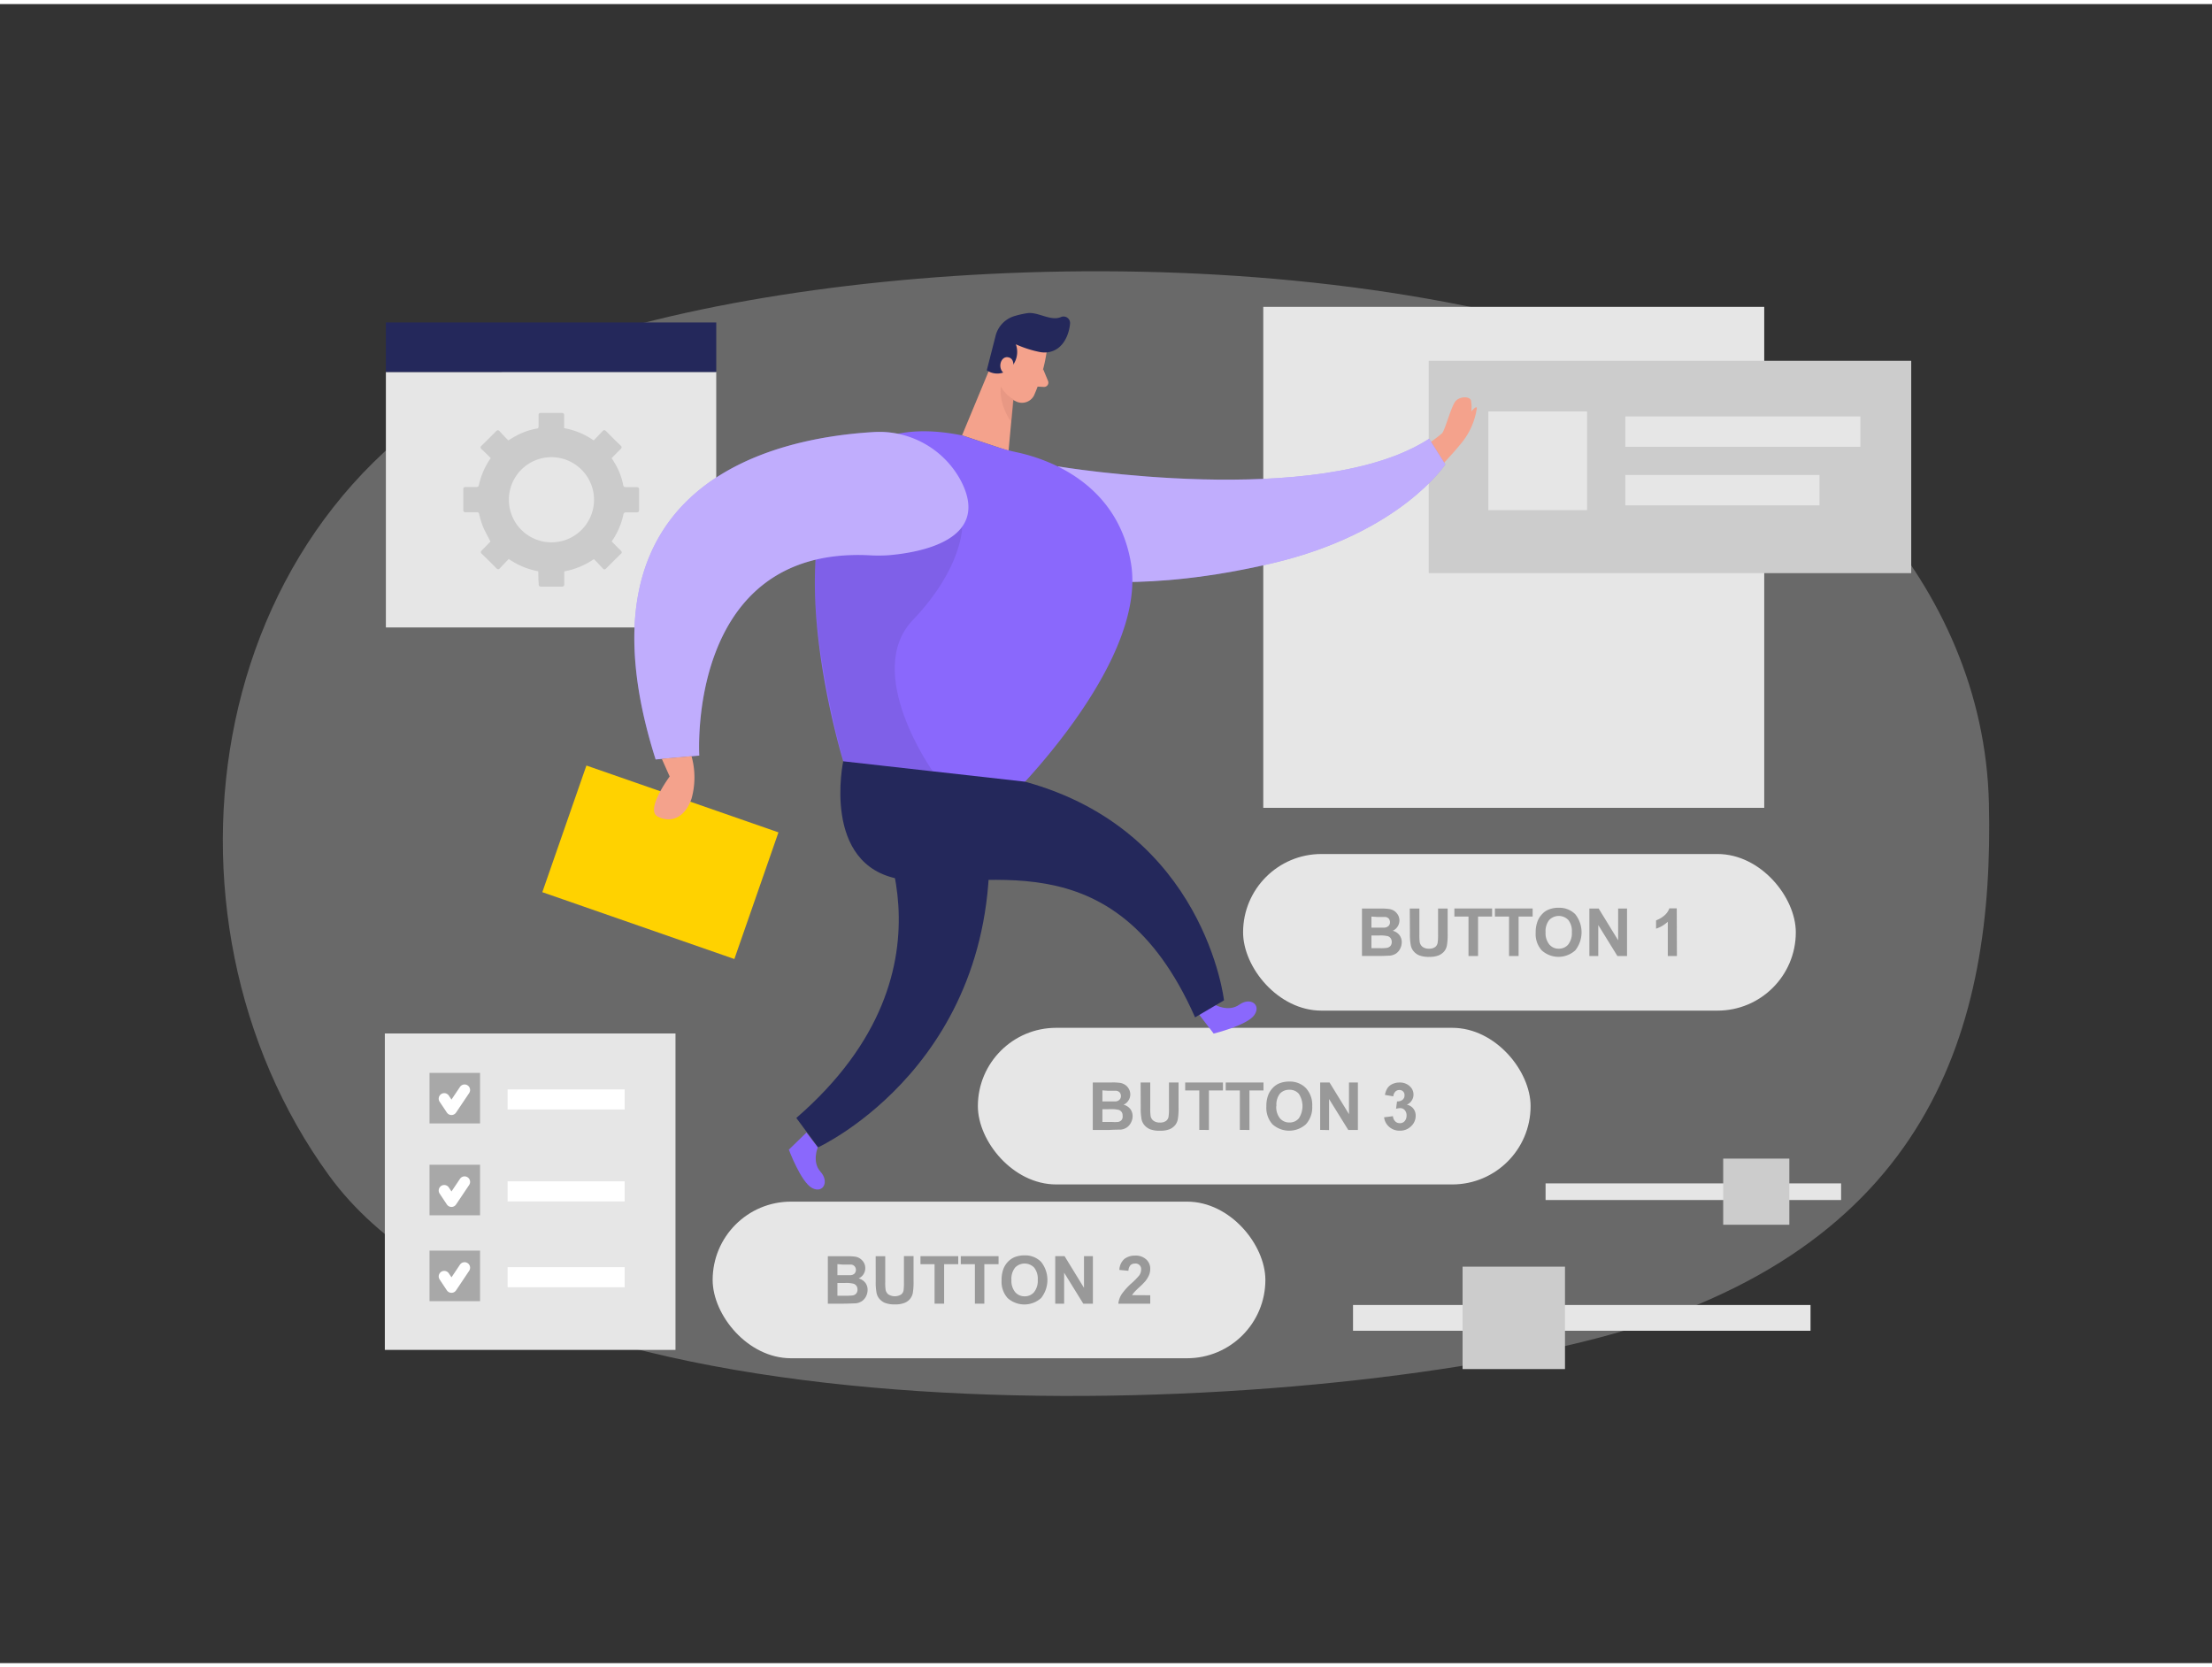 <svg id="Layer_1" data-name="Layer 1" xmlns="http://www.w3.org/2000/svg" viewBox="0 0 400 300" width="406" height="306" class="illustration styles_illustrationTablet__1DWOa"><rect x="0" y="0" width="400" height="300" fill="#333333" stroke="none"/><title>_</title><path d="M293.49,62.14c33.41,11.29,65.23,42.31,66.17,82.38s-10.15,80.9-71,96.76c-57.2,14.89-193,20.35-229.15-29.44C25.37,164.91,36.25,88.67,95.91,64.26,137.73,47.15,228.23,40.08,293.49,62.14Z" fill="#e6e6e6" opacity="0.3"></path><rect x="69.78" y="66.52" width="59.74" height="46.2" fill="#e6e6e6"></rect><rect x="69.78" y="57.57" width="59.74" height="8.95" fill="#24285b"></rect><g opacity="0.12"><path d="M97.34,102.56A13.55,13.55,0,0,1,92,100.34c-.53.55-1.06,1.09-1.57,1.65-.26.29-.44.26-.7,0-.85-.87-1.72-1.73-2.6-2.58-.25-.25-.22-.4,0-.63.54-.53,1.06-1.09,1.56-1.6-.44-.87-.94-1.73-1.33-2.63a17,17,0,0,1-.71-2.3c-.07-.29-.18-.37-.45-.36-.66,0-1.33,0-2,0-.32,0-.42-.12-.42-.43,0-1.23,0-2.47,0-3.71,0-.32.12-.43.43-.42.68,0,1.35,0,2,0,.13,0,.34-.13.36-.23a13.55,13.55,0,0,1,2.17-5c-.55-.55-1.09-1.1-1.66-1.62-.25-.24-.24-.39,0-.63.89-.86,1.76-1.73,2.63-2.61.24-.24.41-.23.64,0,.51.56,1,1.1,1.58,1.66.4-.25.74-.46,1.09-.66A12.53,12.53,0,0,1,97,76.77c.29,0,.4-.15.39-.47,0-.65,0-1.29,0-1.94,0-.31.1-.43.43-.43,1.25,0,2.5,0,3.74,0,.35,0,.45.14.45.46,0,.75,0,1.49,0,2.29a13.64,13.64,0,0,1,5.35,2.22c.54-.56,1.07-1.1,1.59-1.66.24-.27.42-.25.67,0,.85.87,1.72,1.74,2.6,2.58.27.26.24.42,0,.66-.54.52-1.06,1.06-1.62,1.62.14.22.3.46.44.7a12.19,12.19,0,0,1,1.65,4.14c.07.36.22.42.54.41.62,0,1.24,0,1.86,0,.34,0,.49.1.48.46,0,1.21,0,2.42,0,3.62,0,.36-.11.49-.47.48-.67,0-1.35,0-2,0a.46.46,0,0,0-.34.26,13.41,13.41,0,0,1-2.15,5c.54.54,1.06,1.09,1.61,1.61.27.25.3.42,0,.69-.88.84-1.74,1.71-2.6,2.57-.23.24-.4.26-.63,0-.52-.56-1-1.1-1.6-1.67a13.86,13.86,0,0,1-5.35,2.21c0,.78,0,1.52,0,2.27,0,.34-.09.49-.46.49-1.23,0-2.47,0-3.71,0-.37,0-.46-.15-.45-.48C97.35,104.08,97.34,103.34,97.34,102.56Zm2.34-20.63a7.7,7.7,0,1,0,7.74,7.71A7.72,7.72,0,0,0,99.68,81.93Z"></path></g><rect x="228.44" y="54.75" width="90.59" height="90.59" fill="#e6e6e6"></rect><rect x="258.36" y="64.5" width="87.25" height="38.4" fill="#ccc"></rect><rect x="128.87" y="216.55" width="99.95" height="28.32" rx="14.16" fill="#e6e6e6"></rect><rect x="176.83" y="185.12" width="99.95" height="28.32" rx="14.16" fill="#e6e6e6"></rect><rect x="224.79" y="153.69" width="99.95" height="28.32" rx="14.16" fill="#e6e6e6"></rect><rect x="69.59" y="186.14" width="52.56" height="57.22" fill="#e6e6e6"></rect><rect x="77.67" y="193.27" width="9.14" height="9.14" fill="#a8a8a8"></rect><polyline points="80.33 197.93 81.64 199.89 84.01 196.36" fill="none" stroke="#fff" stroke-linecap="round" stroke-linejoin="round" stroke-width="2"></polyline><rect x="91.79" y="196.26" width="21.17" height="3.63" fill="#fff"></rect><rect x="77.67" y="209.88" width="9.14" height="9.14" fill="#a8a8a8"></rect><polyline points="80.33 214.54 81.64 216.51 84.01 212.98" fill="none" stroke="#fff" stroke-linecap="round" stroke-linejoin="round" stroke-width="2"></polyline><rect x="91.79" y="212.88" width="21.17" height="3.63" fill="#fff"></rect><rect x="77.67" y="225.41" width="9.14" height="9.14" fill="#a8a8a8"></rect><polyline points="80.33 230.07 81.64 232.04 84.01 228.5" fill="none" stroke="#fff" stroke-linecap="round" stroke-linejoin="round" stroke-width="2"></polyline><rect x="91.79" y="228.4" width="21.17" height="3.63" fill="#fff"></rect><path d="M257.1,80.19a23.47,23.47,0,0,0,3.68-2.59c.62-.79,1.66-5,2.49-5.86s2.51-.8,2.72-.08a6.6,6.6,0,0,1,.07,2s.93-1.13,1-.62a12.78,12.78,0,0,1-2.59,6.09c-2,2.52-5.41,6-5.41,6Z" fill="#f4a28c"></path><rect x="101.03" y="143.06" width="36.77" height="24.25" transform="translate(57.65 -30.63) rotate(19.19)" fill="#ffd200"></rect><path d="M191.32,83.6s47.28,7.91,67.11-5l2.93,4.64s-8.13,12.42-31.28,17.87-36.57,2.72-36.57,2.72Z" fill="#8a68fc"></path><path d="M191.32,83.6s47.28,7.91,67.11-5l2.93,4.64s-8.13,12.42-31.28,17.87-36.57,2.72-36.57,2.72Z" fill="#fff" opacity="0.46"></path><path d="M147.89,206.73s-1.13,2.62.49,4.42.47,4-1.54,2.93-4.19-6.93-4.19-6.93l3.18-3.09Z" fill="#8a68fc"></path><path d="M219.66,180.93s2.46,1.42,4.45,0,4,0,2.72,1.87-7.36,3.36-7.36,3.36l-2.7-3.52Z" fill="#8a68fc"></path><path d="M189.25,63a30.58,30.58,0,0,1-2.28,7.8,2.45,2.45,0,0,1-3.33,1,5.43,5.43,0,0,1-3.18-5l-.42-4.5a4.39,4.39,0,0,1,3-4.11C186.16,57,189.84,60.06,189.25,63Z" fill="#f4a28c"></path><polygon points="180.12 63.17 173.97 77.98 182.38 80.78 183.47 68.88 180.12 63.17" fill="#f4a28c"></polygon><path d="M188,62.91a19.93,19.93,0,0,1-4.3-1.39,4.07,4.07,0,0,1-1.05,4.35,3.33,3.33,0,0,1-4.21.35L180,60.13a5,5,0,0,1,3.5-3.73,16.46,16.46,0,0,1,2.28-.51c1.92-.28,4.22,1.51,6.08.7a1.18,1.18,0,0,1,1.64,1.19c-.17,1.92-1.2,4.77-4,5.18A4.56,4.56,0,0,1,188,62.91Z" fill="#24285b"></path><path d="M183.21,65.85s.41-1.84-1-2-2,2.47-.2,3.16Z" fill="#f4a28c"></path><path d="M188.63,66l.89,2.15a.78.78,0,0,1-.76,1.08l-1.91-.1Z" fill="#f4a28c"></path><path d="M183.34,71.5A5.82,5.82,0,0,1,181,69.17s-.57,2.88,1.89,6.44Z" fill="#ce8172" opacity="0.31"></path><path d="M174,78l5.72,1.9a36.59,36.59,0,0,0,4.25,1.17c4.6,1,18,5,20.54,20,3.08,18.2-22.37,42.92-22.37,42.92l-29.63-7S131.6,69.42,174,78Z" fill="#8a68fc"></path><path d="M152.48,136.92s-4,18.81,10.2,21.31,38.57-8.58,53.43,25l5.23-3.08s-3.47-30.66-36-39.54Z" fill="#24285b"></path><path d="M157.16,145.12S175.65,174,144,201.42l3.94,5.31s34.08-15.61,30.77-59.12Z" fill="#24285b"></path><path d="M174,94.44s.14,7.43-8.93,16.94,3.59,27.34,3.59,27.34l-16.14-1.8s-6.26-22.09-5-36.45,25.69-6,25.69-6Z" opacity="0.08"></path><path d="M157.84,77.4c-17.83,1.07-55.19,9.11-39.28,59.19l7.89-.7S124.11,98.21,157,99.66a28.23,28.23,0,0,0,3.68,0c5.49-.46,18.61-2.68,13.13-13.37A16.71,16.71,0,0,0,157.84,77.4Z" fill="#8a68fc"></path><path d="M157.84,77.4c-17.83,1.07-55.19,9.11-39.28,59.19l7.89-.7S124.11,98.21,157,99.66a28.23,28.23,0,0,0,3.68,0c5.49-.46,18.61-2.68,13.13-13.37A16.71,16.71,0,0,0,157.84,77.4Z" fill="#fff" opacity="0.46"></path><path d="M125.05,136a14.25,14.25,0,0,1,0,7.68c-1.23,3.57-3.84,4.44-6.13,3.23s2.18-7.24,2.18-7.24l-1.43-3.2Z" fill="#f4a28c"></path><path d="M246.29,163.55h3.43a9.33,9.33,0,0,1,1.52.09,2.2,2.2,0,0,1,.9.35,2.3,2.3,0,0,1,.66.72,2,2,0,0,1,.26,1,2,2,0,0,1-.33,1.1,2,2,0,0,1-.88.76,2.21,2.21,0,0,1,1.21.78,2.08,2.08,0,0,1,.42,1.29,2.58,2.58,0,0,1-.27,1.14,2.32,2.32,0,0,1-.74.89,2.51,2.51,0,0,1-1.17.4c-.29,0-1,.06-2.09.06h-2.92ZM248,165v2h1.14q1,0,1.26,0a1.19,1.19,0,0,0,.7-.31.9.9,0,0,0,.25-.67,1,1,0,0,0-.22-.65,1,1,0,0,0-.65-.3c-.17,0-.67,0-1.48,0Zm0,3.42v2.3h1.61a7,7,0,0,0,1.19-.06,1.09,1.09,0,0,0,.63-.34,1.05,1.05,0,0,0,.24-.73,1.09,1.09,0,0,0-.19-.66,1,1,0,0,0-.54-.39,6.07,6.07,0,0,0-1.54-.12Z" fill="#999"></path><path d="M254.93,163.55h1.74v4.66a10.36,10.36,0,0,0,.06,1.43,1.45,1.45,0,0,0,.53.85,1.87,1.87,0,0,0,1.15.32,1.75,1.75,0,0,0,1.11-.3,1.21,1.21,0,0,0,.45-.75,9.56,9.56,0,0,0,.08-1.45v-4.76h1.73v4.51a11.11,11.11,0,0,1-.14,2.19,2.36,2.36,0,0,1-.51,1.08,2.76,2.76,0,0,1-1,.7,4.45,4.45,0,0,1-1.65.26,4.9,4.9,0,0,1-1.86-.28,2.71,2.71,0,0,1-1-.74,2.37,2.37,0,0,1-.49-1,10.55,10.55,0,0,1-.17-2.17Z" fill="#999"></path><path d="M265.55,172.14V165H263v-1.46h6.82V165h-2.54v7.13Z" fill="#999"></path><path d="M272.88,172.14V165h-2.55v-1.46h6.82V165h-2.54v7.13Z" fill="#999"></path><path d="M277.7,167.9a5.47,5.47,0,0,1,.4-2.2,3.91,3.91,0,0,1,.8-1.18,3.05,3.05,0,0,1,1.11-.77,4.63,4.63,0,0,1,1.85-.34,4.06,4.06,0,0,1,3,1.17,5.26,5.26,0,0,1,0,6.53,4.51,4.51,0,0,1-6.07,0A4.41,4.41,0,0,1,277.7,167.9Zm1.79-.06a3.21,3.21,0,0,0,.68,2.21,2.15,2.15,0,0,0,1.71.76,2.18,2.18,0,0,0,1.7-.75,3.31,3.31,0,0,0,.66-2.24,3.21,3.21,0,0,0-.64-2.2,2.4,2.4,0,0,0-3.45,0A3.24,3.24,0,0,0,279.49,167.84Z" fill="#999"></path><path d="M287.41,172.14v-8.59h1.68l3.52,5.74v-5.74h1.61v8.59h-1.74l-3.46-5.6v5.6Z" fill="#999"></path><path d="M303.24,172.14h-1.65v-6.2a5.73,5.73,0,0,1-2.12,1.25v-1.5a4.88,4.88,0,0,0,1.4-.8,3,3,0,0,0,1-1.37h1.34Z" fill="#999"></path><path d="M149.7,226.42h3.43a11,11,0,0,1,1.52.08,2.24,2.24,0,0,1,.9.36,2.37,2.37,0,0,1,.66.71,2,2,0,0,1,.26,1,2.08,2.08,0,0,1-.32,1.11,2,2,0,0,1-.88.75,2.34,2.34,0,0,1,1.2.78,2.09,2.09,0,0,1,.42,1.3,2.58,2.58,0,0,1-.27,1.14,2.28,2.28,0,0,1-.74.88,2.47,2.47,0,0,1-1.17.41c-.28,0-1,.05-2.09.06H149.7Zm1.73,1.43v2h1.14q1,0,1.26,0a1.1,1.1,0,0,0,.7-.3,1,1,0,0,0,0-1.32.93.93,0,0,0-.65-.3c-.17,0-.66,0-1.48,0Zm0,3.41v2.3H153a8.92,8.92,0,0,0,1.19-.05,1,1,0,0,0,.87-1.07,1.09,1.09,0,0,0-.19-.66,1,1,0,0,0-.54-.39,5.43,5.43,0,0,0-1.54-.13Z" fill="#999"></path><path d="M158.35,226.42h1.73v4.65a8.56,8.56,0,0,0,.07,1.44,1.35,1.35,0,0,0,.53.84,2.22,2.22,0,0,0,2.26,0,1.19,1.19,0,0,0,.45-.74,10,10,0,0,0,.07-1.46v-4.75h1.74v4.51a12,12,0,0,1-.14,2.19,2.39,2.39,0,0,1-1.53,1.77,4.35,4.35,0,0,1-1.66.26,4.71,4.71,0,0,1-1.86-.28,2.71,2.71,0,0,1-1-.74,2.44,2.44,0,0,1-.48-.95,10,10,0,0,1-.17-2.18Z" fill="#999"></path><path d="M169,235v-7.14h-2.55v-1.45h6.83v1.45h-2.55V235Z" fill="#999"></path><path d="M176.29,235v-7.14h-2.55v-1.45h6.83v1.45H178V235Z" fill="#999"></path><path d="M181.12,230.77a5.53,5.53,0,0,1,.39-2.21,3.91,3.91,0,0,1,.8-1.18,3.53,3.53,0,0,1,1.11-.77,4.63,4.63,0,0,1,1.85-.34,4,4,0,0,1,3,1.18,5.26,5.26,0,0,1,0,6.53,4.54,4.54,0,0,1-6.07,0A4.42,4.42,0,0,1,181.12,230.77Zm1.78-.06a3.21,3.21,0,0,0,.68,2.21,2.2,2.2,0,0,0,1.71.75,2.17,2.17,0,0,0,1.7-.75,3.28,3.28,0,0,0,.67-2.24,3.23,3.23,0,0,0-.65-2.2,2.39,2.39,0,0,0-3.45,0A3.24,3.24,0,0,0,182.9,230.71Z" fill="#999"></path><path d="M190.82,235v-8.59h1.69l3.51,5.73v-5.73h1.61V235h-1.74l-3.46-5.6V235Z" fill="#999"></path><path d="M208,233.48V235h-5.77a4,4,0,0,1,.56-1.65,11.28,11.28,0,0,1,1.85-2.06,12.77,12.77,0,0,0,1.37-1.4,1.88,1.88,0,0,0,.34-1,1,1,0,0,0-1.12-1.14,1.1,1.1,0,0,0-.82.31,1.61,1.61,0,0,0-.35,1l-1.64-.16a2.74,2.74,0,0,1,.92-2,3.12,3.12,0,0,1,1.93-.59,2.78,2.78,0,0,1,2,.69,2.23,2.23,0,0,1,.73,1.7,3,3,0,0,1-.21,1.11,4.7,4.7,0,0,1-.66,1.1,10.47,10.47,0,0,1-1.08,1.09c-.52.48-.84.8-1,1a3.18,3.18,0,0,0-.34.46Z" fill="#999"></path><path d="M197.61,195h3.44a9.75,9.75,0,0,1,1.52.08,2.41,2.41,0,0,1,.89.35,2.08,2.08,0,0,1,.66.72,2,2,0,0,1-.06,2.11,2,2,0,0,1-.88.76,2.29,2.29,0,0,1,1.21.78,2.09,2.09,0,0,1,.42,1.3,2.39,2.39,0,0,1-.28,1.13,2.32,2.32,0,0,1-.74.89,2.43,2.43,0,0,1-1.16.41c-.29,0-1,0-2.09.06h-2.93Zm1.74,1.43v2h1.13q1,0,1.26,0a1.11,1.11,0,0,0,.7-.31.9.9,0,0,0,.26-.67,1,1,0,0,0-.22-.64,1,1,0,0,0-.66-.31c-.17,0-.66,0-1.48,0Zm0,3.41v2.3H201a8.81,8.81,0,0,0,1.19,0,1.1,1.1,0,0,0,.63-.35A1.05,1.05,0,0,0,203,201a1,1,0,0,0-.73-1.05,5.92,5.92,0,0,0-1.53-.12Z" fill="#999"></path><path d="M206.26,195H208v4.65a9.7,9.7,0,0,0,.07,1.43,1.37,1.37,0,0,0,.53.85,1.86,1.86,0,0,0,1.14.32,1.76,1.76,0,0,0,1.12-.3,1.19,1.19,0,0,0,.45-.74,9.72,9.72,0,0,0,.08-1.46V195h1.73v4.51a11.84,11.84,0,0,1-.14,2.18,2.37,2.37,0,0,1-.52,1.08,2.61,2.61,0,0,1-1,.7,4.45,4.45,0,0,1-1.65.26,4.8,4.8,0,0,1-1.87-.28,2.67,2.67,0,0,1-1-.74,2.34,2.34,0,0,1-.49-.95,10.73,10.73,0,0,1-.17-2.18Z" fill="#999"></path><path d="M216.87,203.58v-7.14h-2.55V195h6.83v1.45h-2.54v7.14Z" fill="#999"></path><path d="M224.2,203.58v-7.14h-2.55V195h6.83v1.45h-2.54v7.14Z" fill="#999"></path><path d="M229,199.33a5.48,5.48,0,0,1,.39-2.2,4.1,4.1,0,0,1,.8-1.18,3.37,3.37,0,0,1,1.11-.77,4.66,4.66,0,0,1,1.85-.34,4,4,0,0,1,3,1.18,4.49,4.49,0,0,1,1.14,3.27,4.53,4.53,0,0,1-1.13,3.26,4.52,4.52,0,0,1-6.07,0A4.45,4.45,0,0,1,229,199.33Zm1.79-.06a3.24,3.24,0,0,0,.67,2.22,2.2,2.2,0,0,0,1.71.75,2.17,2.17,0,0,0,1.7-.75,4.06,4.06,0,0,0,0-4.44,2.17,2.17,0,0,0-1.72-.73,2.22,2.22,0,0,0-1.73.74A3.28,3.28,0,0,0,230.82,199.27Z" fill="#999"></path><path d="M238.73,203.58V195h1.69l3.52,5.73V195h1.61v8.59h-1.74L240.34,198v5.61Z" fill="#999"></path><path d="M250.29,201.3l1.6-.2a1.44,1.44,0,0,0,.41.93,1.1,1.1,0,0,0,.81.33A1.09,1.09,0,0,0,254,202a1.47,1.47,0,0,0,.35-1,1.41,1.41,0,0,0-.33-1,1.08,1.08,0,0,0-.82-.36,2.89,2.89,0,0,0-.75.12l.18-1.34a1.42,1.42,0,0,0,1-.29,1,1,0,0,0,.35-.82.9.9,0,0,0-.26-.69.93.93,0,0,0-.68-.26,1,1,0,0,0-.72.3,1.4,1.4,0,0,0-.37.85l-1.51-.26a3.31,3.31,0,0,1,.47-1.24,2.14,2.14,0,0,1,.89-.73,3,3,0,0,1,1.28-.27,2.58,2.58,0,0,1,1.95.77,2,2,0,0,1-.63,3.24,2,2,0,0,1,1.18.71A2.07,2.07,0,0,1,256,201a2.57,2.57,0,0,1-.83,1.92,2.8,2.8,0,0,1-2,.8,2.84,2.84,0,0,1-1.94-.67A2.68,2.68,0,0,1,250.29,201.3Z" fill="#999"></path><rect x="269.14" y="73.66" width="17.85" height="17.85" fill="#e6e6e6"></rect><rect x="293.91" y="74.56" width="42.51" height="5.49" fill="#e6e6e6"></rect><rect x="293.91" y="85.15" width="35.11" height="5.49" fill="#e6e6e6"></rect><rect x="244.67" y="235.24" width="82.73" height="4.66" fill="#e6e6e6"></rect><rect x="264.48" y="228.31" width="18.52" height="18.52" fill="#ccc"></rect><rect x="279.49" y="213.25" width="53.44" height="3.01" fill="#e6e6e6"></rect><rect x="311.61" y="208.77" width="11.96" height="11.96" fill="#ccc"></rect></svg>